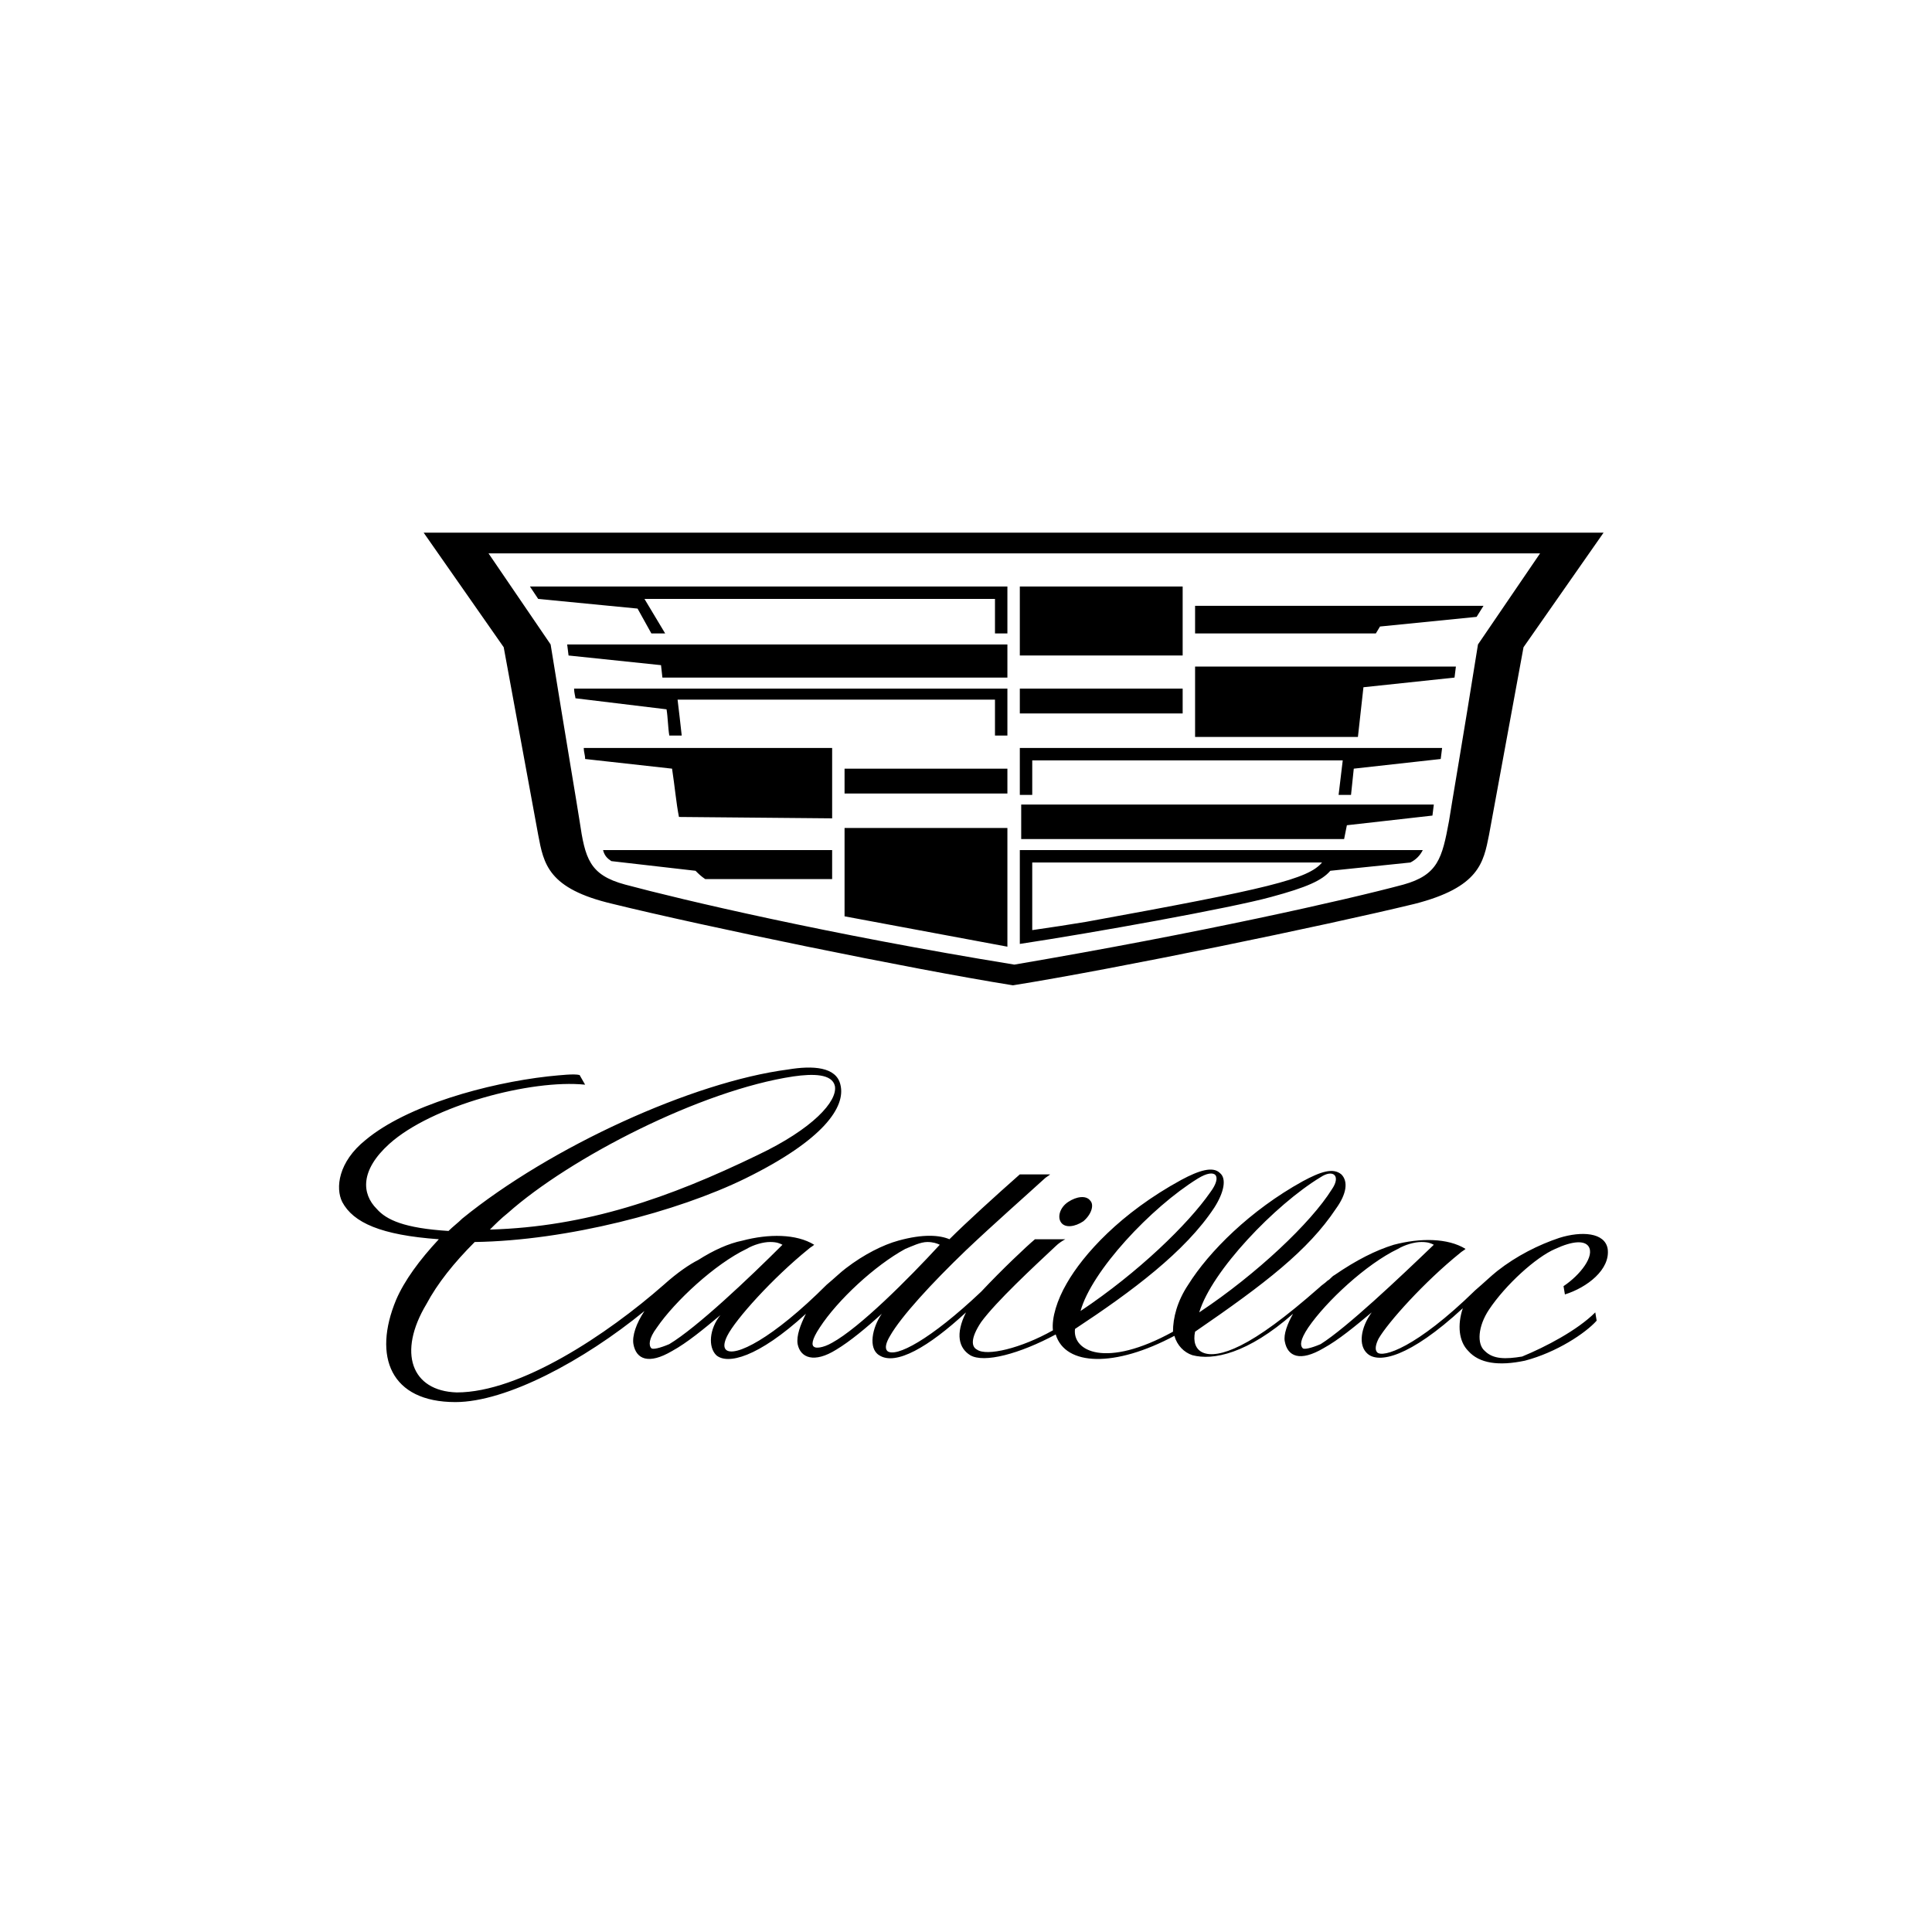 <?xml version="1.0" encoding="utf-8"?>
<!-- Generator: Adobe Illustrator 18.0.0, SVG Export Plug-In . SVG Version: 6.00 Build 0)  -->
<!DOCTYPE svg PUBLIC "-//W3C//DTD SVG 1.1//EN" "http://www.w3.org/Graphics/SVG/1.1/DTD/svg11.dtd">
<svg version="1.1" id="Layer_1" xmlns="http://www.w3.org/2000/svg" xmlns:xlink="http://www.w3.org/1999/xlink" x="0px" y="0px"
	 viewBox="0 0 140 140" enable-background="new 0 0 140 140" xml:space="preserve">
<g>
	<g>
		<path d="M78.5,88.5c-0.6,0.4-1.3,0.5-1.6,0.1c-0.3-0.4-0.1-1.1,0.5-1.5c0.6-0.4,1.3-0.5,1.6-0.1C79.3,87.3,79.1,88,78.5,88.5z
			 M68.1,90.2c-0.2-0.1-0.5-0.2-0.9-0.2c-0.5,0-1.1,0.3-1.6,0.5c-2.2,1.2-4.9,3.7-6.2,5.7c-0.6,0.9-0.6,1.3-0.4,1.4
			c0.1,0.1,0.6,0.1,1.3-0.3C62.3,96.2,65.8,92.7,68.1,90.2z M56.7,90.2c-0.2-0.1-0.4-0.2-0.9-0.2c-0.5,0-1.2,0.2-1.7,0.5
			c-2.3,1.1-5.2,3.8-6.5,5.7C47,97,47,97.5,47.2,97.7c0.1,0.1,0.6,0,1.3-0.3C50.5,96.2,54.3,92.6,56.7,90.2z M78.3,95
			c4.2-2.8,7.8-6.3,9.4-8.6c0.9-1.2,0.4-1.8-0.9-1C83.4,87.5,79.1,92.1,78.3,95z M103.9,90.2c-0.2-0.1-0.4-0.2-0.9-0.2
			c-0.5,0-1.2,0.2-1.7,0.5c-2.3,1.1-5.2,3.8-6.5,5.7c-0.6,0.9-0.6,1.3-0.4,1.5c0.1,0.1,0.6,0,1.3-0.3
			C97.6,96.2,101.4,92.6,103.9,90.2z M115.6,95.1l0.1,0.6c-0.8,0.9-2.9,2.3-5.2,2.9c-1.9,0.4-3.3,0.2-4.1-0.7
			c-0.7-0.7-0.8-1.9-0.4-3.1c-3.9,3.6-6.1,4-6.9,3.3c-0.7-0.6-0.5-1.9,0.3-3c-1.2,1-2.4,2-3.5,2.6c-1.7,1-2.6,0.6-2.8-0.5
			c-0.1-0.5,0.2-1.3,0.6-2c-3.3,2.9-5.8,3.4-7.3,3c-0.6-0.2-1.1-0.7-1.3-1.4c-4.3,2.3-7.9,2.2-8.6-0.1c-2.6,1.4-5.2,2.1-6.2,1.5
			c-0.8-0.5-1.1-1.5-0.3-3.1c-2.7,2.5-5.1,3.9-6.3,3.1c-0.8-0.5-0.5-2,0.2-3c-1.1,1-2.3,2-3.3,2.6c-1.6,1-2.6,0.6-2.8-0.4
			c-0.1-0.6,0.2-1.4,0.6-2.2c-3.5,3.2-5.7,3.7-6.5,3c-0.6-0.6-0.5-1.9,0.3-2.9c-1.2,1-2.4,2-3.5,2.6c-1.7,1-2.6,0.6-2.8-0.5
			c-0.1-0.6,0.2-1.5,0.8-2.4c-4.4,3.6-10,6.6-13.7,6.6c-4.7,0-6-3.3-4.3-7.4c0.6-1.4,1.7-2.9,3.1-4.4c-4.2-0.3-6.2-1.2-7-2.7
			c-0.5-1-0.3-2.9,1.7-4.5c3-2.5,8.8-4.1,13.2-4.6c1-0.1,1.9-0.2,2.3-0.1l0.4,0.7c-3.9-0.4-11.1,1.5-14.2,4.3
			c-2.1,1.9-2,3.6-0.9,4.7c0.7,0.8,2,1.4,5.2,1.6c0.3-0.3,0.7-0.6,1-0.9c6.4-5.2,16.7-9.9,23.6-10.8c1.8-0.3,3.5-0.2,3.8,1.1
			c0.4,1.6-1.2,4-6.9,6.8c-4.9,2.4-12.9,4.5-19.6,4.6c-1.5,1.5-2.7,3-3.5,4.5c-2.1,3.5-1.1,6.3,2.2,6.4c4.6,0,10.9-4.2,15-7.8
			c1-0.9,1.9-1.5,2.5-1.8c1.1-0.7,2.2-1.2,3.2-1.4c1.9-0.5,3.9-0.5,5.2,0.3c-0.1,0.1-0.3,0.2-0.4,0.3c-2.6,2.1-5.3,5.1-5.9,6.3
			c-0.2,0.4-0.3,0.8-0.1,1c0.6,0.6,3.4-0.8,7.3-4.7c0.6-0.5,1-0.9,1.4-1.2c1.3-1,2.7-1.7,3.8-2c1.8-0.5,3-0.4,3.7-0.1
			c1.2-1.2,3.4-3.2,5.1-4.7c0.8,0,1.4,0,2.2,0c-0.1,0.1-0.3,0.2-0.4,0.3c-1.2,1.1-3.7,3.3-5.7,5.2c-2.5,2.4-4.7,4.8-5.5,6.2
			c-0.3,0.5-0.4,0.9-0.2,1.1c0.6,0.5,3.1-0.8,6.8-4.3c1.5-1.6,3.3-3.3,3.9-3.8c0.8,0,1.4,0,2.2,0c-0.2,0.1-0.5,0.3-0.7,0.5
			c-1.6,1.5-4.3,4-5.4,5.5c-0.8,1.2-0.7,1.8-0.3,2c0.7,0.5,3.2-0.1,5.5-1.4c-0.1-0.9,0.3-2.2,1-3.4c1.2-2.1,3.9-5.1,8.3-7.5
			c1.3-0.7,2.3-1,2.8-0.5c0.5,0.4,0.3,1.4-0.4,2.5c-2.1,3.2-6,6.1-10.1,8.8c-0.2,1.6,2.2,2.9,7.1,0.2c0-1,0.3-2.2,1.1-3.4
			c1.5-2.4,4.5-5.4,8.3-7.5c1.3-0.7,2.2-1,2.8-0.5c0.5,0.5,0.4,1.4-0.4,2.5c-2,3-5.1,5.4-10.2,8.9c-0.3,1.4,0.7,2.3,3.3,1
			c1.4-0.7,3.2-2,5.7-4.2c0.2-0.2,0.4-0.3,0.6-0.5c0.2-0.1,0.3-0.3,0.5-0.4c1.6-1.1,3-1.8,4.3-2.2c1.9-0.5,3.9-0.5,5.2,0.3
			c-0.1,0.1-0.3,0.2-0.4,0.3c-2.6,2.1-5.2,5-5.9,6.2c-0.2,0.4-0.3,0.8-0.1,1c0.4,0.4,2.8-0.3,7.1-4.5c0.7-0.6,1.1-1,1.6-1.4
			c1.4-1.1,3-1.9,4.5-2.4c1.6-0.5,3.3-0.4,3.5,0.8c0.2,1.5-1.5,2.8-3.1,3.3l-0.1-0.6c1.2-0.8,2.3-2.2,1.8-2.9
			c-0.3-0.4-1.1-0.4-2.4,0.2c-1.4,0.6-3.6,2.6-4.8,4.4c-0.8,1.2-0.9,2.5-0.3,3c0.6,0.6,1.5,0.6,2.7,0.4
			C112,97.6,114.3,96.4,115.6,95.1z M35.5,89.1c7-0.2,13-2.3,19.4-5.4c4-1.9,5.8-3.9,5.6-5c-0.2-0.9-1.6-0.9-3-0.7
			c-6.7,1-16.2,5.9-20.7,9.9C36.3,88.3,35.9,88.7,35.5,89.1z M86.9,95.1c4.2-2.8,8.1-6.5,9.6-8.9c0.7-1,0.1-1.5-0.8-0.9
			C92.4,87.3,87.8,92.1,86.9,95.1z"/>
	</g>
	<g>
		<path d="M73.4,71.4c7.5-1.2,22.5-4.3,29.1-5.9c4.7-1.2,5-3,5.4-5l2.5-13.6l5.8-8.3H30.7l5.8,8.3l2.5,13.6c0.4,2.1,0.7,3.9,5.4,5
			C50.9,67.1,65.9,70.2,73.4,71.4z M111.6,40.1l-4.5,6.6c-1.1,6.9-1.9,11.5-2.1,12.8c-0.5,2.7-0.8,3.9-3.3,4.6
			c-4.1,1.1-14.7,3.5-28.2,5.8c-13.5-2.2-24.1-4.7-28.2-5.8c-2.6-0.7-2.9-1.9-3.3-4.6c-0.2-1.3-1-6-2.1-12.8l-4.5-6.6H111.6z
			 M73.9,42.5h11.8v5H73.9V42.5z M73.9,49.9h11.8v1.8H73.9V49.9z M61.2,57.5v-1.8H73v1.8H61.2z M61.2,66.4V60H73v8.6L61.2,66.4z
			 M73,42.5v3.4h-0.9v-2.5H46.7l1.5,2.5h-1l-1-1.8L39,43.4l-0.6-0.9H73z M50.4,63.1l-6.1-0.7c-0.3-0.2-0.5-0.4-0.6-0.8h16.6v2.1
			l-9.2,0C50.8,63.5,50.6,63.3,50.4,63.1z M92.1,65c2.6-0.7,3.7-1.2,4.3-1.9l5.8-0.6c0.4-0.2,0.7-0.5,0.9-0.9H73.9v6.8
			C79.2,67.6,89.2,65.8,92.1,65z M78.7,66.8c-1.2,0.2-2.5,0.4-3.9,0.6v-4.9h21C94.8,63.7,91.9,64.4,78.7,66.8z M104.4,55l-6.3,0.7
			l-0.2,1.9H97l0.3-2.5H74.8v2.5h-0.9v-3.4h30.6L104.4,55z M103.9,58.3l-0.1,0.8l-6.2,0.7l-0.2,1l-23.4,0v-2.5L103.9,58.3z
			 M105.4,49.1l-6.6,0.7l-0.4,3.6l-11.8,0v-5.1h18.9L105.4,49.1z M48,49.1l-0.1-0.9l-6.7-0.7l-0.1-0.8H73v2.4H48z M41.6,49.9H73v3.4
			h-0.9v-2.6H49.1c0.1,0.8,0.2,1.7,0.3,2.6h-0.9c-0.1-0.6-0.1-1.3-0.2-1.9l-6.6-0.8C41.7,50.5,41.6,50.2,41.6,49.9z M100,45.4
			l-0.3,0.5H86.6v-2l20.9,0l-0.5,0.8L100,45.4z M49.2,59.2c-0.2-1-0.3-2.2-0.5-3.5L42.4,55c0-0.3-0.1-0.5-0.1-0.8h18v5.1L49.2,59.2z
			"/>
	</g>
</g>
</svg>
